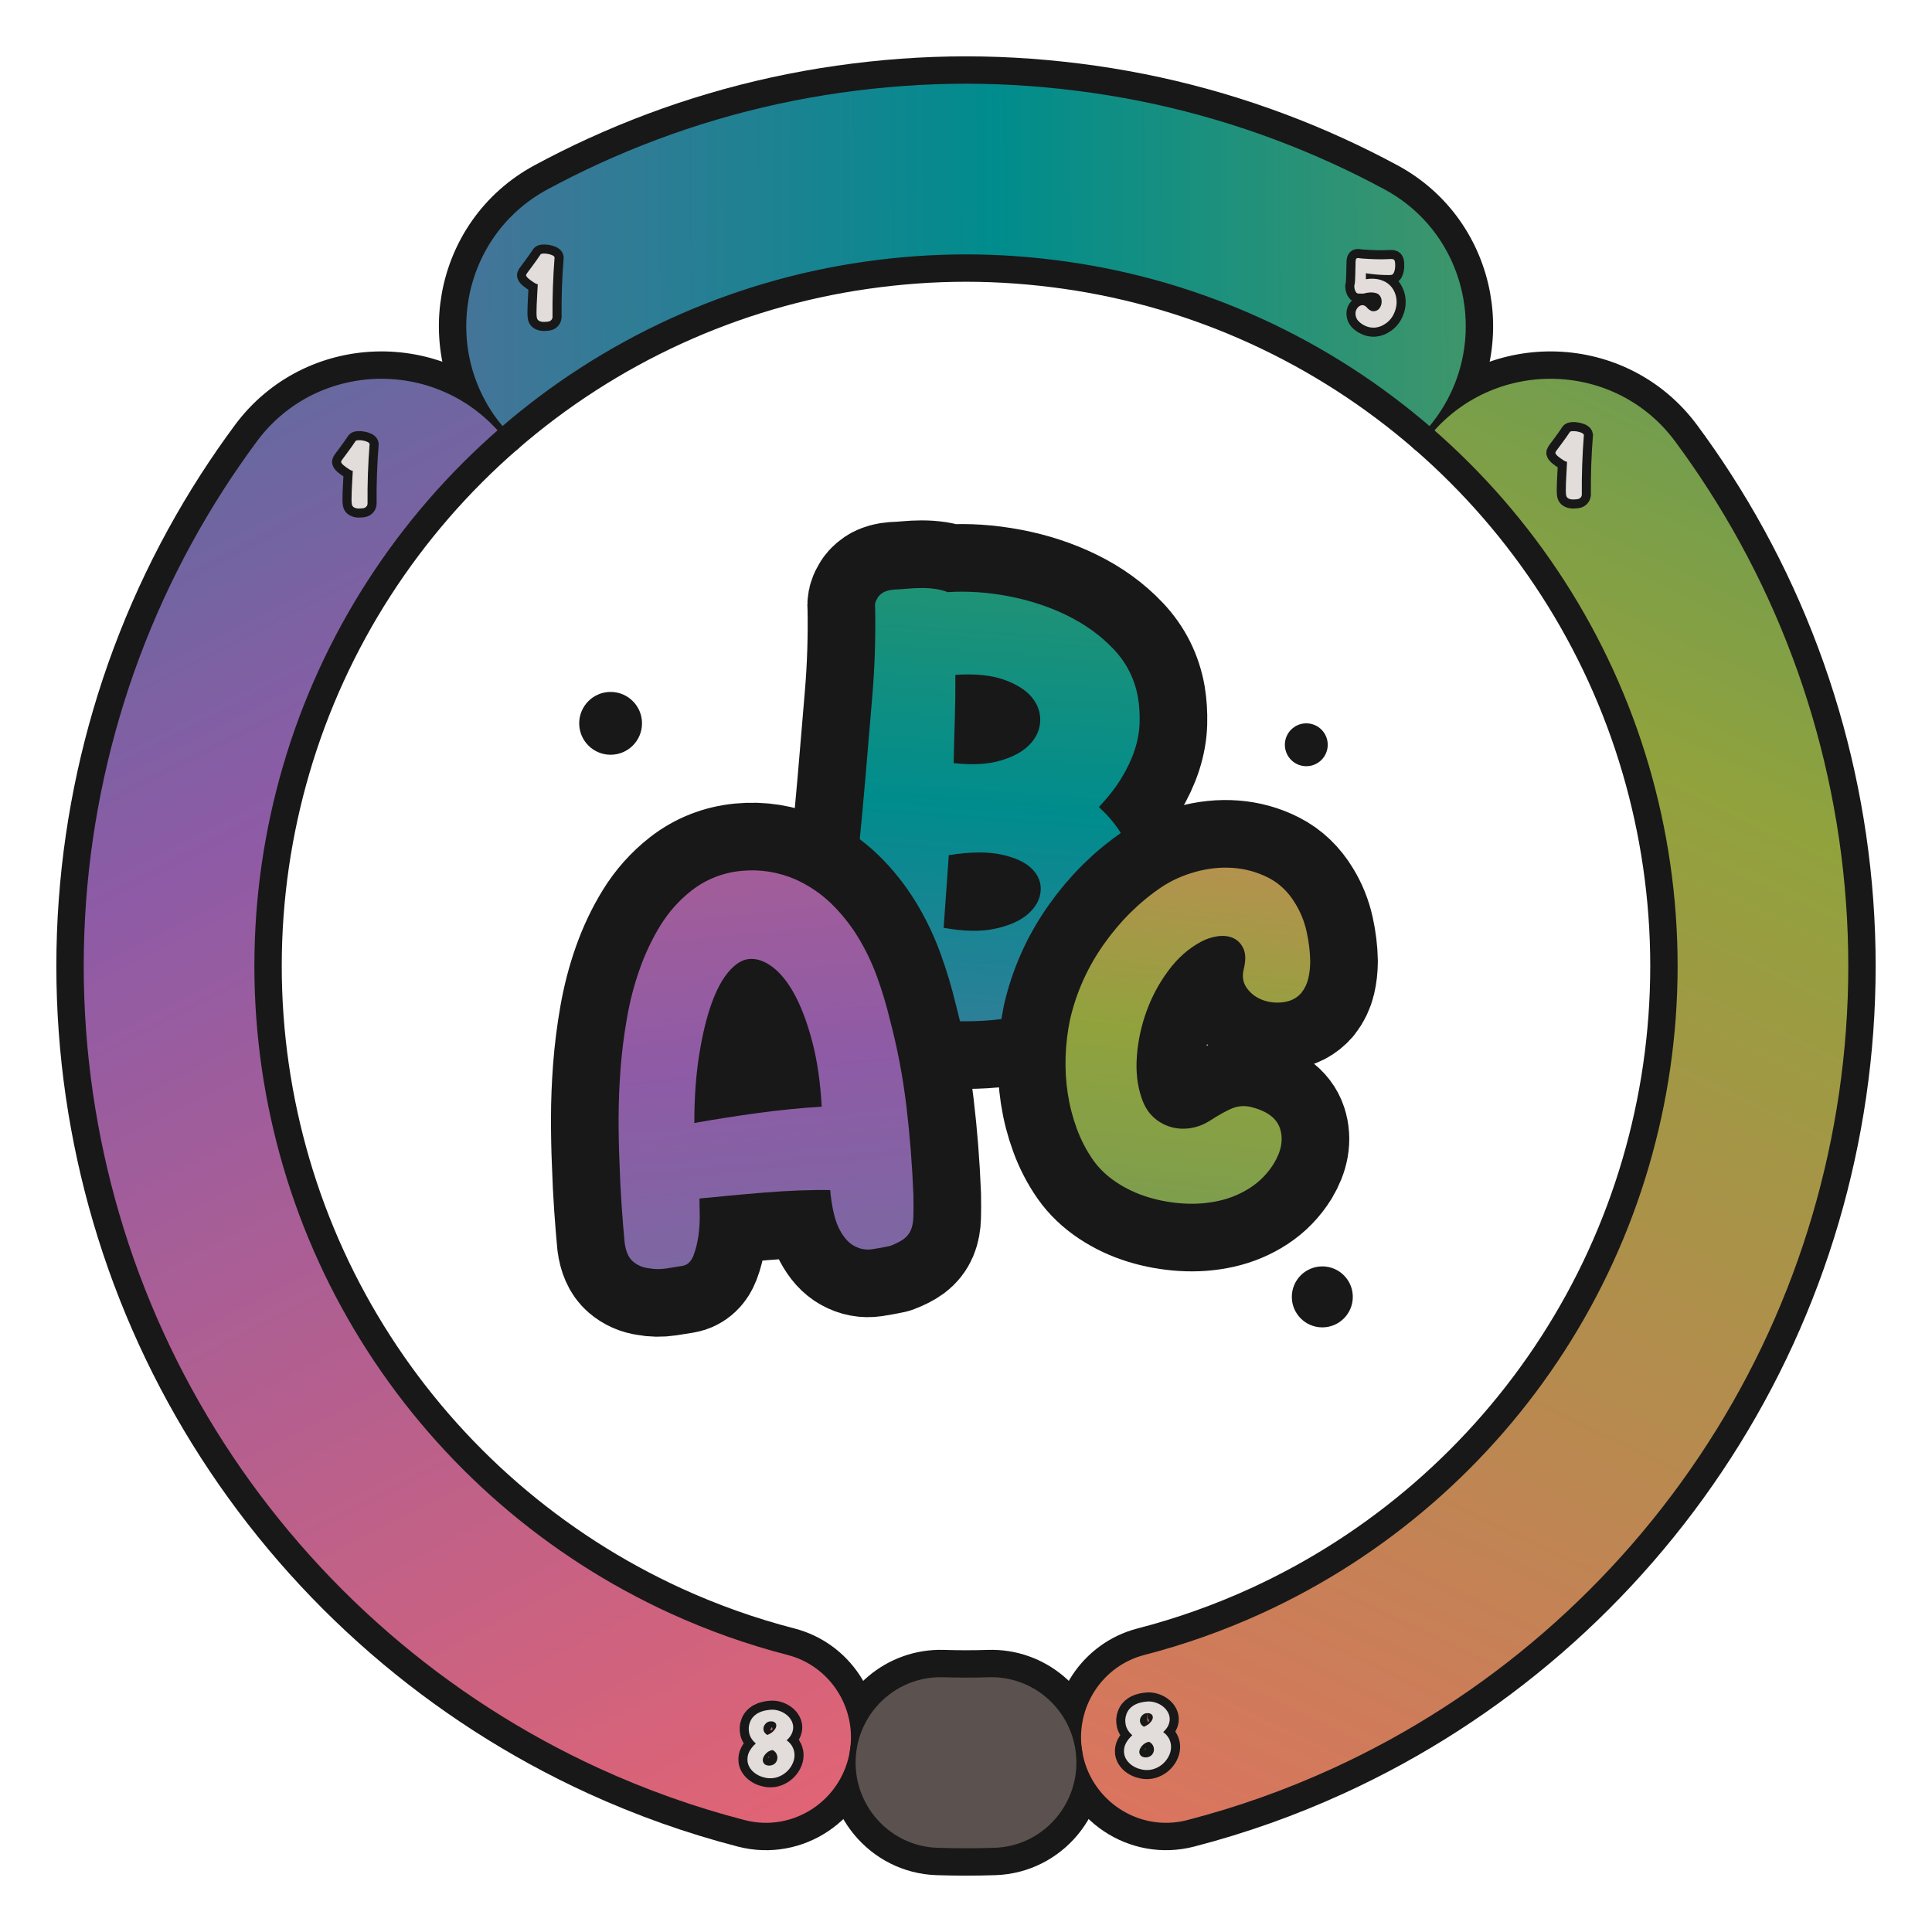 <?xml version="1.0" encoding="UTF-8"?>
<svg id="Layer_1" data-name="Layer 1" xmlns="http://www.w3.org/2000/svg" width="600" height="600" xmlns:xlink="http://www.w3.org/1999/xlink" viewBox="0 0 600 600">
  <defs>
    <linearGradient id="linear-gradient" x1="310.297" y1="667.681" x2="718.638" y2="-192.824" gradientUnits="userSpaceOnUse">
      <stop offset="0" stop-color="#f1666a"/>
      <stop offset=".5" stop-color="#91a23d"/>
      <stop offset="1" stop-color="#008c8d"/>
    </linearGradient>
    <linearGradient id="linear-gradient-2" x1="-32.928" y1="81.182" x2="651.838" y2="78.118" gradientUnits="userSpaceOnUse">
      <stop offset="0" stop-color="#8e5ba6"/>
      <stop offset=".5" stop-color="#008c8d"/>
      <stop offset="1" stop-color="#91a23d"/>
    </linearGradient>
    <linearGradient id="linear-gradient-3" x1="283.361" y1="626.779" x2="-100.389" y2="-122.803" gradientUnits="userSpaceOnUse">
      <stop offset="0" stop-color="#f1666a"/>
      <stop offset=".5" stop-color="#8e5ba6"/>
      <stop offset="1" stop-color="#008c8d"/>
    </linearGradient>
    <linearGradient id="linear-gradient-4" x1="367.616" y1="58.966" x2="367.616" y2="-74.952" gradientTransform="translate(-56.19 233.271) rotate(4.076)" gradientUnits="userSpaceOnUse">
      <stop offset="0" stop-color="#2d7f98"/>
      <stop offset=".5" stop-color="#008c8d"/>
      <stop offset="1" stop-color="#1f9276"/>
    </linearGradient>
    <linearGradient id="linear-gradient-5" x1="435.962" y1="544.894" x2="435.962" y2="424.039" gradientTransform="translate(-245.723 -109.851) rotate(-5.482)" gradientUnits="userSpaceOnUse">
      <stop offset="0" stop-color="#7d67a2"/>
      <stop offset=".5" stop-color="#8e5ba6"/>
      <stop offset="1" stop-color="#a25d99"/>
    </linearGradient>
    <linearGradient id="linear-gradient-6" x1="1241.011" y1="-438.194" x2="1241.011" y2="-543.526" gradientTransform="translate(-909.292 678.389) rotate(6.084) skewX(1)" gradientUnits="userSpaceOnUse">
      <stop offset="0" stop-color="#7e9e4c"/>
      <stop offset=".5" stop-color="#91a23d"/>
      <stop offset="1" stop-color="#b4924e"/>
    </linearGradient>
  </defs>
  <g id="pie_with_links_-5" data-name="pie (with links)">
    <g id="pie_with_links_-6" data-name="pie (with links)">
      <g id="Pie">
        <g>
          <path d="M563.858,222.525c-7.463-25.456-18.503-49.366-32.552-71.178-3.273-5.083-6.709-10.05-10.3-14.895-18.775-25.33-56.294-26.538-76.94-2.709l-0.0 0c15.815,13.712,29.643,29.638,41.016,47.311,11.231,17.451,20.056,36.585,26.02,56.96,5.755,19.664,8.897,40.45,8.897,61.985,0,21.538-3.142,42.322-8.897,61.985-5.962,20.378-14.789,39.51-26.02,56.96-11.373,17.674-25.201,33.599-41.016,47.314-15.753,13.659-33.459,25.104-52.664,33.881-11.576,5.288-23.686,9.608-36.233,12.848-13.504,3.487-22.148,16.678-20.163,30.483l0.0 0c2.321,16.147,18.137,26.836,33.931,22.752,15.685-4.056,30.825-9.464,45.298-16.086,23.99-10.976,46.116-25.287,65.804-42.362,19.763-17.142,37.047-37.042,51.267-59.125,14.048-21.809,25.088-45.719,32.552-71.175,7.208-24.583,11.142-50.563,11.142-77.475,0-26.912-3.934-52.895-11.142-77.475Z" fill="none" stroke="#181818" stroke-linecap="round" stroke-linejoin="round" stroke-width="15"/>
          <path d="M414.235,49.863c-23.456-10.731-48.662-18.275-75.101-22.043-12.789-1.823-25.843-2.82-39.134-2.82-13.291,0-26.345.996-39.134,2.82-26.439,3.768-51.643,11.312-75.099,22.043-5.513,2.521-10.927,5.219-16.235,8.086-27.736,14.98-34.263,51.941-13.62,75.764l.024.028c15.753-13.659,33.462-25.104,52.664-33.878,18.767-8.575,38.935-14.601,60.092-17.609,10.232-1.456,20.673-2.253,31.308-2.253s21.079.798,31.308,2.253c21.159,3.008,41.328,9.034,60.094,17.609,19.204,8.774,36.91,20.222,52.664,33.881l.028-.032c20.641-23.823,14.114-60.781-13.62-75.76-5.31-2.868-10.725-5.566-16.238-8.088Z" fill="none" stroke="#181818" stroke-linecap="round" stroke-linejoin="round" stroke-width="15"/>
          <path d="M208.6,500.14c-19.202-8.774-36.91-20.222-52.664-33.881-15.815-13.712-29.643-29.638-41.019-47.314-11.231-17.451-20.056-36.583-26.02-56.96-5.755-19.664-8.897-40.447-8.897-61.985,0-21.535,3.142-42.322,8.897-61.985,5.965-20.375,14.792-39.51,26.023-56.96,11.373-17.674,25.201-33.599,41.016-47.314l-0-0c-20.647-23.828-58.166-22.62-76.941,2.71-3.591,4.845-7.028,9.813-10.301,14.896-14.045,21.812-25.088,45.721-32.552,71.178-7.205,24.581-11.142,50.563-11.142,77.475,0,26.912,3.937,52.895,11.142,77.475,7.463,25.456,18.506,49.366,32.552,71.175,14.22,22.083,31.504,41.983,51.27,59.125,19.688,17.075,41.811,31.386,65.804,42.362,14.473,6.622,29.612,12.03,45.296,16.086,15.793,4.084,31.609-6.605,33.931-22.751l0-0c1.985-13.805-6.66-26.996-20.164-30.483-12.545-3.24-24.654-7.559-36.23-12.848Z" fill="none" stroke="#181818" stroke-linecap="round" stroke-linejoin="round" stroke-width="15"/>
          <a xlink:href="https://www.notion.so/dmmnotes/psychopathy-0fe4a3222d9f4fd097ab4546c9776768?pvs=4">
            <path id="AC" d="M300,520c-2.349,0-4.689-.039-7.02-.115-13.961-.456-25.997,9.746-27.985,23.572l-0.0 0c-2.319,16.128,9.809,30.853,26.094,31.394,2.958.098,5.928.149,8.91.149,2.982,0,5.952-.05,8.91-.149,16.285-.542,28.413-15.266,26.094-31.394l-0-0c-1.988-13.826-14.024-24.028-27.985-23.572-2.33.076-4.67.115-7.02.115Z" fill="none" stroke="#181818" stroke-linecap="round" stroke-linejoin="round" stroke-width="15"/>
          </a>
        </g>
        <g>
          <path d="M563.858,222.525c-7.463-25.456-18.503-49.366-32.552-71.178-3.273-5.083-6.709-10.05-10.3-14.895-18.775-25.33-56.294-26.538-76.94-2.709l-0.0 0c15.815,13.712,29.643,29.638,41.016,47.311,11.231,17.451,20.056,36.585,26.02,56.96,5.755,19.664,8.897,40.45,8.897,61.985,0,21.538-3.142,42.322-8.897,61.985-5.962,20.378-14.789,39.51-26.02,56.96-11.373,17.674-25.201,33.599-41.016,47.314-15.753,13.659-33.459,25.104-52.664,33.881-11.576,5.288-23.686,9.608-36.233,12.848-13.504,3.487-22.148,16.678-20.163,30.483l0.0 0c2.321,16.147,18.137,26.836,33.931,22.752,15.685-4.056,30.825-9.464,45.298-16.086,23.99-10.976,46.116-25.287,65.804-42.362,19.763-17.142,37.047-37.042,51.267-59.125,14.048-21.809,25.088-45.719,32.552-71.175,7.208-24.583,11.142-50.563,11.142-77.475,0-26.912-3.934-52.895-11.142-77.475Z" fill="url(#linear-gradient)" stroke="#181818" stroke-linecap="round" stroke-linejoin="round" stroke-width="2"/>
          <path d="M414.235,49.863c-23.456-10.731-48.662-18.275-75.101-22.043-12.789-1.823-25.843-2.82-39.134-2.82-13.291,0-26.345.996-39.134,2.82-26.439,3.768-51.643,11.312-75.099,22.043-5.513,2.521-10.927,5.219-16.235,8.086-27.736,14.98-34.263,51.941-13.62,75.764l.024.028c15.753-13.659,33.462-25.104,52.664-33.878,18.767-8.575,38.935-14.601,60.092-17.609,10.232-1.456,20.673-2.253,31.308-2.253s21.079.798,31.308,2.253c21.159,3.008,41.328,9.034,60.094,17.609,19.204,8.774,36.91,20.222,52.664,33.881l.028-.032c20.641-23.823,14.114-60.781-13.62-75.76-5.31-2.868-10.725-5.566-16.238-8.088Z" fill="url(#linear-gradient-2)" stroke="#181818" stroke-linecap="round" stroke-linejoin="round" stroke-width="2"/>
          <path d="M208.6,500.14c-19.202-8.774-36.91-20.222-52.664-33.881-15.815-13.712-29.643-29.638-41.019-47.314-11.231-17.451-20.056-36.583-26.02-56.96-5.755-19.664-8.897-40.447-8.897-61.985,0-21.535,3.142-42.322,8.897-61.985,5.965-20.375,14.792-39.51,26.023-56.96,11.373-17.674,25.201-33.599,41.016-47.314l-0-0c-20.647-23.828-58.166-22.62-76.941,2.71-3.591,4.845-7.028,9.813-10.301,14.896-14.045,21.812-25.088,45.721-32.552,71.178-7.205,24.581-11.142,50.563-11.142,77.475,0,26.912,3.937,52.895,11.142,77.475,7.463,25.456,18.506,49.366,32.552,71.175,14.22,22.083,31.504,41.983,51.27,59.125,19.688,17.075,41.811,31.386,65.804,42.362,14.473,6.622,29.612,12.03,45.296,16.086,15.793,4.084,31.609-6.605,33.931-22.751l0-0c1.985-13.805-6.66-26.996-20.164-30.483-12.545-3.24-24.654-7.559-36.23-12.848Z" fill="url(#linear-gradient-3)" stroke="#181818" stroke-linecap="round" stroke-linejoin="round" stroke-width="2"/>
          <a xlink:href="https://www.notion.so/dmmnotes/psychopathy-0fe4a3222d9f4fd097ab4546c9776768?pvs=4">
            <path id="AC-2" data-name="AC" d="M300,520c-2.349,0-4.689-.039-7.02-.115-13.961-.456-25.997,9.746-27.985,23.572l-0.0 0c-2.319,16.128,9.809,30.853,26.094,31.394,2.958.098,5.928.149,8.91.149,2.982,0,5.952-.05,8.91-.149,16.285-.542,28.413-15.266,26.094-31.394l-0-0c-1.988-13.826-14.024-24.028-27.985-23.572-2.33.076-4.67.115-7.02.115Z" fill="#5b514f" stroke="#181818" stroke-linecap="round" stroke-linejoin="round" stroke-width="2"/>
          </a>
        </g>
      </g>
      <a xlink:href="https://www.notion.so/dmmnotes/major-strategies-3fa9d56be0d24b57bb3cf996db249b1b?pvs=4">
        <g id="Major_strategies" data-name="Major strategies">
          <g id="B">
            <path d="M341.246,250.652c4.884,4.363,8.377,9.604,10.482,15.715,2.102,6.113,2.458,12.309,1.066,18.586-1.568,7.092-4.817,12.912-9.746,17.459-4.929,4.551-10.608,8.014-17.035,10.389-6.43,2.377-13.288,3.777-20.581,4.203-7.292.424-14.085.059-20.379-1.098-.606.191-1.146.299-1.617.326-.476.023-1.011.076-1.605.15-2.123-.033-4.298-.189-6.521-.463-2.225-.277-4.224-.805-5.998-1.58-1.777-.773-3.257-1.941-4.444-3.504-1.189-1.561-1.804-3.699-1.845-6.42-.145-1.309-.016-3.926.383-7.854.396-3.928.855-8.707,1.375-14.338.644-5.74,1.296-11.98,1.954-18.725.658-6.742,1.287-13.518,1.891-20.324.751-8.918,1.51-17.898,2.273-26.938.76-9.037,1.057-18.17.889-27.391-.161-1.074.024-2.006.554-2.795.284-.689.861-1.326,1.73-1.914.867-.586,2.131-.938,3.795-1.057,1.181-.033,2.488-.117,3.915-.254,1.427-.133,2.907-.205,4.443-.215,1.534-.006,3.005.098,4.406.314,1.401.219,2.618.541,3.65.969,6.05-.395,12.336.023,18.863,1.256,6.523,1.234,12.611,3.23,18.259,5.994,5.648,2.766,10.475,6.268,14.484,10.508,4.007,4.244,6.516,9.232,7.523,14.971.411,2.51.579,5.121.505,7.83-.077,2.713-.567,5.48-1.478,8.309-.91,2.83-2.269,5.744-4.077,8.744-1.808,3-4.181,6.049-7.117,9.145ZM293.054,288.135c6.294,1.158,11.66,1.246,16.1.262,4.437-.982,7.823-2.512,10.157-4.59,2.332-2.076,3.619-4.406,3.863-6.986.242-2.58-.626-4.885-2.607-6.918-1.981-2.027-5.124-3.521-9.422-4.479-4.303-.955-9.797-.902-16.484.154l-1.607,22.557ZM296.167,236.99c5.623.639,10.423.389,14.4-.744,3.978-1.135,7.017-2.777,9.119-4.93,2.102-2.152,3.218-4.582,3.353-7.289.132-2.705-.723-5.189-2.569-7.445-1.849-2.258-4.729-4.084-8.643-5.486-3.916-1.4-8.958-1.906-15.125-1.521.026,4.607-.032,9.15-.173,13.627-.142,4.479-.265,9.074-.363,13.789Z" fill="none" stroke="#181818" stroke-linecap="round" stroke-linejoin="round" stroke-width="42"/>
            <path d="M341.246,250.652c4.884,4.363,8.377,9.604,10.482,15.715,2.102,6.113,2.458,12.309,1.066,18.586-1.568,7.092-4.817,12.912-9.746,17.459-4.929,4.551-10.608,8.014-17.035,10.389-6.43,2.377-13.288,3.777-20.581,4.203-7.292.424-14.085.059-20.379-1.098-.606.191-1.146.299-1.617.326-.476.023-1.011.076-1.605.15-2.123-.033-4.298-.189-6.521-.463-2.225-.277-4.224-.805-5.998-1.58-1.777-.773-3.257-1.941-4.444-3.504-1.189-1.561-1.804-3.699-1.845-6.42-.145-1.309-.016-3.926.383-7.854.396-3.928.855-8.707,1.375-14.338.644-5.74,1.296-11.98,1.954-18.725.658-6.742,1.287-13.518,1.891-20.324.751-8.918,1.51-17.898,2.273-26.938.76-9.037,1.057-18.17.889-27.391-.161-1.074.024-2.006.554-2.795.284-.689.861-1.326,1.73-1.914.867-.586,2.131-.938,3.795-1.057,1.181-.033,2.488-.117,3.915-.254,1.427-.133,2.907-.205,4.443-.215,1.534-.006,3.005.098,4.406.314,1.401.219,2.618.541,3.65.969,6.05-.395,12.336.023,18.863,1.256,6.523,1.234,12.611,3.23,18.259,5.994,5.648,2.766,10.475,6.268,14.484,10.508,4.007,4.244,6.516,9.232,7.523,14.971.411,2.51.579,5.121.505,7.83-.077,2.713-.567,5.48-1.478,8.309-.91,2.83-2.269,5.744-4.077,8.744-1.808,3-4.181,6.049-7.117,9.145ZM293.054,288.135c6.294,1.158,11.66,1.246,16.1.262,4.437-.982,7.823-2.512,10.157-4.59,2.332-2.076,3.619-4.406,3.863-6.986.242-2.58-.626-4.885-2.607-6.918-1.981-2.027-5.124-3.521-9.422-4.479-4.303-.955-9.797-.902-16.484.154l-1.607,22.557ZM296.167,236.99c5.623.639,10.423.389,14.4-.744,3.978-1.135,7.017-2.777,9.119-4.93,2.102-2.152,3.218-4.582,3.353-7.289.132-2.705-.723-5.189-2.569-7.445-1.849-2.258-4.729-4.084-8.643-5.486-3.916-1.4-8.958-1.906-15.125-1.521.026,4.607-.032,9.15-.173,13.627-.142,4.479-.265,9.074-.363,13.789Z" fill="url(#linear-gradient-4)" stroke-width="0"/>
          </g>
          <g id="A">
            <path d="M247.136,273.146c4.226,1.936,7.925,4.452,11.094,7.551,3.169,3.1,5.918,6.558,8.254,10.374,2.333,3.818,4.293,7.91,5.884,12.277,1.588,4.369,2.917,8.788,3.984,13.256,2.334,8.817,4.046,17.798,5.138,26.946,1.09,9.147,1.817,18.385,2.181,27.707.041,2.654.038,4.837-.01,6.54-.05,1.708-.314,3.117-.792,4.225-.479,1.11-1.215,2.03-2.207,2.765-.994.732-2.413,1.452-4.259,2.163-1.773.382-3.627.72-5.566,1.013-1.941.291-3.809-.061-5.604-1.058-1.682-.9-3.173-2.566-4.468-4.995-1.297-2.428-2.227-6.008-2.785-10.739l-.152-1.581c-2.666-.062-5.825-.024-9.481.112-3.656.14-7.383.364-11.182.675-3.799.312-7.464.636-10.993.975-3.532.339-6.508.625-8.931.857-.015.959.005,2.552.06,4.78.054,2.228-.077,4.474-.391,6.738-.316,2.263-.835,4.334-1.557,6.21-.725,1.879-1.872,2.943-3.442,3.201-1.467.246-3.141.514-5.028.802-1.887.286-3.752.253-5.593-.102-1.834-.248-3.417-.948-4.748-2.096-1.334-1.148-2.186-3.085-2.553-5.816-.313-3.266-.62-7.012-.919-11.239-.3-4.224-.528-8.827-.688-13.812-.185-4.13-.273-8.667-.27-13.613.004-4.945.206-10.042.606-15.293.398-5.247,1.063-10.522,1.991-15.824.927-5.298,2.248-10.37,3.963-15.216,1.714-4.843,3.86-9.357,6.438-13.539,2.575-4.181,5.793-7.787,9.65-10.816,4.553-3.521,9.729-5.561,15.525-6.116,5.794-.557,11.412.341,16.849,2.689ZM215.628,348.753c6.588-1.163,13.162-2.192,19.724-3.089,6.56-.895,13.171-1.556,19.83-1.983-.401-7.511-1.36-14.171-2.875-19.983-1.515-5.81-3.312-10.661-5.385-14.558-2.076-3.894-4.378-6.812-6.902-8.75-2.527-1.936-5.001-2.79-7.424-2.558-2.109.202-4.191,1.494-6.249,3.869-2.06,2.379-3.863,5.742-5.412,10.092-1.552,4.352-2.822,9.657-3.816,15.919-.994,6.265-1.492,13.279-1.49,21.041Z" fill="none" stroke="#181818" stroke-linecap="round" stroke-linejoin="round" stroke-width="42"/>
            <path d="M247.136,273.146c4.226,1.936,7.925,4.452,11.094,7.551,3.169,3.1,5.918,6.558,8.254,10.374,2.333,3.818,4.293,7.91,5.884,12.277,1.588,4.369,2.917,8.788,3.984,13.256,2.334,8.817,4.046,17.798,5.138,26.946,1.09,9.147,1.817,18.385,2.181,27.707.041,2.654.038,4.837-.01,6.54-.05,1.708-.314,3.117-.792,4.225-.479,1.11-1.215,2.03-2.207,2.765-.994.732-2.413,1.452-4.259,2.163-1.773.382-3.627.72-5.566,1.013-1.941.291-3.809-.061-5.604-1.058-1.682-.9-3.173-2.566-4.468-4.995-1.297-2.428-2.227-6.008-2.785-10.739l-.152-1.581c-2.666-.062-5.825-.024-9.481.112-3.656.14-7.383.364-11.182.675-3.799.312-7.464.636-10.993.975-3.532.339-6.508.625-8.931.857-.015.959.005,2.552.06,4.78.054,2.228-.077,4.474-.391,6.738-.316,2.263-.835,4.334-1.557,6.21-.725,1.879-1.872,2.943-3.442,3.201-1.467.246-3.141.514-5.028.802-1.887.286-3.752.253-5.593-.102-1.834-.248-3.417-.948-4.748-2.096-1.334-1.148-2.186-3.085-2.553-5.816-.313-3.266-.62-7.012-.919-11.239-.3-4.224-.528-8.827-.688-13.812-.185-4.13-.273-8.667-.27-13.613.004-4.945.206-10.042.606-15.293.398-5.247,1.063-10.522,1.991-15.824.927-5.298,2.248-10.37,3.963-15.216,1.714-4.843,3.86-9.357,6.438-13.539,2.575-4.181,5.793-7.787,9.65-10.816,4.553-3.521,9.729-5.561,15.525-6.116,5.794-.557,11.412.341,16.849,2.689ZM215.628,348.753c6.588-1.163,13.162-2.192,19.724-3.089,6.56-.895,13.171-1.556,19.83-1.983-.401-7.511-1.36-14.171-2.875-19.983-1.515-5.81-3.312-10.661-5.385-14.558-2.076-3.894-4.378-6.812-6.902-8.75-2.527-1.936-5.001-2.79-7.424-2.558-2.109.202-4.191,1.494-6.249,3.869-2.06,2.379-3.863,5.742-5.412,10.092-1.552,4.352-2.822,9.657-3.816,15.919-.994,6.265-1.492,13.279-1.49,21.041Z" fill="url(#linear-gradient-5)" stroke-width="0"/>
          </g>
          <g id="C">
            <path d="M386.256,300.985c.646-2.654.625-4.759-.066-6.315-.692-1.555-1.744-2.661-3.151-3.316-1.41-.655-3.036-.852-4.876-.592-1.842.262-3.578.837-5.21,1.723-3.805,2.04-7.144,4.981-10.017,8.825-2.875,3.843-5.145,8.039-6.812,12.588-1.668,4.55-2.687,9.223-3.052,14.016-.368,4.794.11,9.127,1.433,12.997.832,2.505,2.038,4.492,3.618,5.957,1.579,1.467,3.369,2.497,5.371,3.093,2,.596,4.074.726,6.222.388,2.146-.337,4.165-1.112,6.061-2.328,2.896-1.858,5.188-3.128,6.875-3.812,1.686-.682,3.461-.861,5.327-.538,5.259,1.185,8.435,3.446,9.531,6.782,1.093,3.338.461,6.962-1.893,10.872-1.89,3.051-4.315,5.546-7.276,7.487-2.962,1.939-6.216,3.307-9.76,4.102-3.547.795-7.228,1.077-11.041.845-3.816-.232-7.494-.892-11.034-1.979-3.542-1.087-6.798-2.618-9.769-4.591-2.972-1.974-5.392-4.278-7.256-6.922-2.087-2.979-3.778-6.232-5.075-9.761-1.296-3.526-2.232-7.166-2.806-10.917-.576-3.751-.798-7.567-.667-11.449.128-3.882.586-7.712,1.371-11.496,1.944-8.445,5.447-16.251,10.507-23.416,5.059-7.165,11.016-13.065,17.87-17.703,3.137-2.092,6.679-3.685,10.625-4.776,3.943-1.09,7.843-1.492,11.695-1.204,3.852.288,7.481,1.3,10.888,3.032,3.407,1.733,6.188,4.388,8.345,7.963,1.662,2.692,2.842,5.615,3.542,8.765.698,3.151,1.073,6.23,1.126,9.235-.015,1.929-.216,3.717-.606,5.367-.392,1.65-1.109,3.131-2.152,4.44-1.399,1.617-3.24,2.579-5.524,2.884-2.287.306-4.437.087-6.456-.657-2.019-.745-3.65-1.957-4.896-3.639-1.246-1.679-1.583-3.663-1.011-5.949Z" fill="none" stroke="#181818" stroke-linecap="round" stroke-linejoin="round" stroke-width="42"/>
            <path d="M386.256,300.985c.646-2.654.625-4.759-.066-6.315-.692-1.555-1.744-2.661-3.151-3.316-1.41-.655-3.036-.852-4.876-.592-1.842.262-3.578.837-5.21,1.723-3.805,2.04-7.144,4.981-10.017,8.825-2.875,3.843-5.145,8.039-6.812,12.588-1.668,4.55-2.687,9.223-3.052,14.016-.368,4.794.11,9.127,1.433,12.997.832,2.505,2.038,4.492,3.618,5.957,1.579,1.467,3.369,2.497,5.371,3.093,2,.596,4.074.726,6.222.388,2.146-.337,4.165-1.112,6.061-2.328,2.896-1.858,5.188-3.128,6.875-3.812,1.686-.682,3.461-.861,5.327-.538,5.259,1.185,8.435,3.446,9.531,6.782,1.093,3.338.461,6.962-1.893,10.872-1.89,3.051-4.315,5.546-7.276,7.487-2.962,1.939-6.216,3.307-9.76,4.102-3.547.795-7.228,1.077-11.041.845-3.816-.232-7.494-.892-11.034-1.979-3.542-1.087-6.798-2.618-9.769-4.591-2.972-1.974-5.392-4.278-7.256-6.922-2.087-2.979-3.778-6.232-5.075-9.761-1.296-3.526-2.232-7.166-2.806-10.917-.576-3.751-.798-7.567-.667-11.449.128-3.882.586-7.712,1.371-11.496,1.944-8.445,5.447-16.251,10.507-23.416,5.059-7.165,11.016-13.065,17.87-17.703,3.137-2.092,6.679-3.685,10.625-4.776,3.943-1.09,7.843-1.492,11.695-1.204,3.852.288,7.481,1.3,10.888,3.032,3.407,1.733,6.188,4.388,8.345,7.963,1.662,2.692,2.842,5.615,3.542,8.765.698,3.151,1.073,6.23,1.126,9.235-.015,1.929-.216,3.717-.606,5.367-.392,1.65-1.109,3.131-2.152,4.44-1.399,1.617-3.24,2.579-5.524,2.884-2.287.306-4.437.087-6.456-.657-2.019-.745-3.65-1.957-4.896-3.639-1.246-1.679-1.583-3.663-1.011-5.949Z" fill="url(#linear-gradient-6)" stroke-width="0"/>
          </g>
        </g>
      </a>
      <circle cx="189.629" cy="224.639" r="9.755" fill="#181818" stroke-width="0"/>
      <circle cx="410.657" cy="402.759" r="9.469" fill="#181818" stroke-width="0"/>
      <circle cx="405.683" cy="231.295" r="6.657" fill="#181818" stroke-width="0"/>
      <g>
        <path d="M172.227,79.958c-.486,6.159-.699,12.349-.639,18.568-.021.224-.081.426-.182.608-.102.162-.254.318-.456.471-.203.152-.477.248-.82.289-.365.04-.735.065-1.109.076-.375.01-.725-.026-1.049-.106-.324-.082-.603-.223-.836-.426-.232-.202-.38-.517-.44-.942-.041-.223-.066-.658-.076-1.307s.005-1.429.046-2.34c.04-.932.091-1.95.152-3.055.061-1.104.121-2.213.182-3.327.021-.041.03-.102.03-.183-.121-.021-.269-.061-.44-.122-.172-.061-.4-.182-.684-.364-.304-.202-.613-.41-.927-.623-.314-.213-.598-.431-.852-.653-.253-.223-.45-.436-.592-.639-.143-.202-.183-.395-.122-.577s.334-.587.82-1.216c.223-.283.466-.607.729-.973.264-.364.537-.739.82-1.124.284-.364.542-.719.775-1.063.232-.345.45-.658.653-.942.223-.324.436-.638.639-.942.08-.161.35-.258.805-.288.456-.03.942,0,1.459.091s.987.233,1.413.426.658.421.699.684Z" fill="none" stroke="#181818" stroke-width="5.631"/>
        <path d="M172.227,79.958c-.486,6.159-.699,12.349-.639,18.568-.021.224-.081.426-.182.608-.102.162-.254.318-.456.471-.203.152-.477.248-.82.289-.365.04-.735.065-1.109.076-.375.01-.725-.026-1.049-.106-.324-.082-.603-.223-.836-.426-.232-.202-.38-.517-.44-.942-.041-.223-.066-.658-.076-1.307s.005-1.429.046-2.34c.04-.932.091-1.95.152-3.055.061-1.104.121-2.213.182-3.327.021-.041.03-.102.03-.183-.121-.021-.269-.061-.44-.122-.172-.061-.4-.182-.684-.364-.304-.202-.613-.41-.927-.623-.314-.213-.598-.431-.852-.653-.253-.223-.45-.436-.592-.639-.143-.202-.183-.395-.122-.577s.334-.587.82-1.216c.223-.283.466-.607.729-.973.264-.364.537-.739.82-1.124.284-.364.542-.719.775-1.063.232-.345.45-.658.653-.942.223-.324.436-.638.639-.942.08-.161.35-.258.805-.288.456-.03.942,0,1.459.091s.987.233,1.413.426.658.421.699.684Z" fill="#231f20" stroke-width="0"/>
        <path d="M172.227,79.958c-.486,6.159-.699,12.349-.639,18.568-.021.224-.081.426-.182.608-.102.162-.254.318-.456.471-.203.152-.477.248-.82.289-.365.04-.735.065-1.109.076-.375.01-.725-.026-1.049-.106-.324-.082-.603-.223-.836-.426-.232-.202-.38-.517-.44-.942-.041-.223-.066-.658-.076-1.307s.005-1.429.046-2.34c.04-.932.091-1.95.152-3.055.061-1.104.121-2.213.182-3.327.021-.041.03-.102.03-.183-.121-.021-.269-.061-.44-.122-.172-.061-.4-.182-.684-.364-.304-.202-.613-.41-.927-.623-.314-.213-.598-.431-.852-.653-.253-.223-.45-.436-.592-.639-.143-.202-.183-.395-.122-.577s.334-.587.82-1.216c.223-.283.466-.607.729-.973.264-.364.537-.739.82-1.124.284-.364.542-.719.775-1.063.232-.345.45-.658.653-.942.223-.324.436-.638.639-.942.08-.161.35-.258.805-.288.456-.03.942,0,1.459.091s.987.233,1.413.426.658.421.699.684Z" fill="#e2dddb" stroke-width="0"/>
      </g>
      <g>
        <path d="M432.269,89.3c.628.852,1.054,1.783,1.276,2.796.224,1.014.248,2.021.076,3.024s-.517,1.965-1.033,2.887c-.517.923-1.2,1.697-2.051,2.325-1.155.851-2.33,1.322-3.525,1.413-1.196.091-2.33-.157-3.404-.744-.709-.365-1.317-.831-1.823-1.398-.507-.567-.78-1.276-.82-2.127-.021-.466.076-.912.288-1.338.213-.425.491-.76.836-1.003s.719-.359,1.125-.349c.404.01.8.218,1.185.622.284.365.648.685,1.095.958.445.273.932.359,1.458.258,1.014-.162,1.691-.86,2.036-2.097.081-.345.111-.704.092-1.079-.021-.374-.097-.724-.229-1.048s-.329-.613-.592-.866c-.264-.254-.608-.431-1.033-.532-.588-.162-1.216-.218-1.885-.167s-1.257.157-1.763.319c-.183.04-.471.051-.866.03-.395-.021-.704-.03-.927-.03-.243-.021-.451-.142-.623-.365-.172-.223-.304-.486-.395-.79-.092-.304-.147-.607-.168-.911-.021-.305.011-.567.092-.791.061-.202.106-.592.137-1.17.03-.577.056-1.226.076-1.944.02-.72.035-1.444.045-2.173.01-.729.025-1.338.046-1.824.02-.385.076-.647.167-.79.091-.142.228-.223.41-.243.183-.02.405-.005.669.046.263.051.566.086.911.106,1.398.102,2.801.172,4.21.213,1.407.04,2.851.021,4.33-.062.243-.02.461-.02.653,0,.192.021.329.051.41.092.102.061.198.157.289.288.091.133.156.34.197.623.041.365.056.76.046,1.186-.011.426-.056.826-.137,1.2-.081.375-.203.704-.365.988-.162.283-.364.456-.607.517-.121.041-.375.065-.76.076-.385.01-.851.005-1.397-.016-1.945-.061-3.891-.243-5.835-.547v1.854c1.701-.283,3.256-.202,4.664.243,1.408.446,2.548,1.227,3.419,2.34Z" fill="none" stroke="#181818" stroke-width="5.631"/>
        <path d="M432.269,89.3c.628.852,1.054,1.783,1.276,2.796.224,1.014.248,2.021.076,3.024s-.517,1.965-1.033,2.887c-.517.923-1.2,1.697-2.051,2.325-1.155.851-2.33,1.322-3.525,1.413-1.196.091-2.33-.157-3.404-.744-.709-.365-1.317-.831-1.823-1.398-.507-.567-.78-1.276-.82-2.127-.021-.466.076-.912.288-1.338.213-.425.491-.76.836-1.003s.719-.359,1.125-.349c.404.01.8.218,1.185.622.284.365.648.685,1.095.958.445.273.932.359,1.458.258,1.014-.162,1.691-.86,2.036-2.097.081-.345.111-.704.092-1.079-.021-.374-.097-.724-.229-1.048s-.329-.613-.592-.866c-.264-.254-.608-.431-1.033-.532-.588-.162-1.216-.218-1.885-.167s-1.257.157-1.763.319c-.183.04-.471.051-.866.03-.395-.021-.704-.03-.927-.03-.243-.021-.451-.142-.623-.365-.172-.223-.304-.486-.395-.79-.092-.304-.147-.607-.168-.911-.021-.305.011-.567.092-.791.061-.202.106-.592.137-1.17.03-.577.056-1.226.076-1.944.02-.72.035-1.444.045-2.173.01-.729.025-1.338.046-1.824.02-.385.076-.647.167-.79.091-.142.228-.223.41-.243.183-.02.405-.005.669.046.263.051.566.086.911.106,1.398.102,2.801.172,4.21.213,1.407.04,2.851.021,4.33-.062.243-.02.461-.02.653,0,.192.021.329.051.41.092.102.061.198.157.289.288.091.133.156.34.197.623.041.365.056.76.046,1.186-.011.426-.056.826-.137,1.2-.081.375-.203.704-.365.988-.162.283-.364.456-.607.517-.121.041-.375.065-.76.076-.385.01-.851.005-1.397-.016-1.945-.061-3.891-.243-5.835-.547v1.854c1.701-.283,3.256-.202,4.664.243,1.408.446,2.548,1.227,3.419,2.34Z" fill="#231f20" stroke-width="0"/>
        <path d="M432.269,89.3c.628.852,1.054,1.783,1.276,2.796.224,1.014.248,2.021.076,3.024s-.517,1.965-1.033,2.887c-.517.923-1.2,1.697-2.051,2.325-1.155.851-2.33,1.322-3.525,1.413-1.196.091-2.33-.157-3.404-.744-.709-.365-1.317-.831-1.823-1.398-.507-.567-.78-1.276-.82-2.127-.021-.466.076-.912.288-1.338.213-.425.491-.76.836-1.003s.719-.359,1.125-.349c.404.01.8.218,1.185.622.284.365.648.685,1.095.958.445.273.932.359,1.458.258,1.014-.162,1.691-.86,2.036-2.097.081-.345.111-.704.092-1.079-.021-.374-.097-.724-.229-1.048s-.329-.613-.592-.866c-.264-.254-.608-.431-1.033-.532-.588-.162-1.216-.218-1.885-.167s-1.257.157-1.763.319c-.183.04-.471.051-.866.03-.395-.021-.704-.03-.927-.03-.243-.021-.451-.142-.623-.365-.172-.223-.304-.486-.395-.79-.092-.304-.147-.607-.168-.911-.021-.305.011-.567.092-.791.061-.202.106-.592.137-1.17.03-.577.056-1.226.076-1.944.02-.72.035-1.444.045-2.173.01-.729.025-1.338.046-1.824.02-.385.076-.647.167-.79.091-.142.228-.223.41-.243.183-.02.405-.005.669.046.263.051.566.086.911.106,1.398.102,2.801.172,4.21.213,1.407.04,2.851.021,4.33-.062.243-.02.461-.02.653,0,.192.021.329.051.41.092.102.061.198.157.289.288.091.133.156.34.197.623.041.365.056.76.046,1.186-.011.426-.056.826-.137,1.2-.081.375-.203.704-.365.988-.162.283-.364.456-.607.517-.121.041-.375.065-.76.076-.385.01-.851.005-1.397-.016-1.945-.061-3.891-.243-5.835-.547v1.854c1.701-.283,3.256-.202,4.664.243,1.408.446,2.548,1.227,3.419,2.34Z" fill="#e2dddb" stroke-width="0"/>
      </g>
      <g>
        <path d="M491.886,135.107c-.486,6.159-.699,12.349-.639,18.568-.021.223-.081.426-.182.607-.102.163-.254.319-.456.472-.203.151-.477.247-.82.288-.365.041-.735.065-1.109.076-.375.01-.725-.025-1.049-.106s-.603-.223-.836-.426c-.232-.202-.38-.517-.44-.941-.041-.223-.066-.658-.076-1.307s.005-1.429.046-2.341c.04-.932.091-1.949.152-3.054.061-1.104.121-2.214.182-3.328.021-.04.03-.101.03-.183-.121-.02-.269-.061-.44-.121s-.4-.183-.684-.365c-.304-.202-.613-.41-.927-.622-.314-.213-.598-.431-.852-.654-.253-.223-.45-.435-.592-.638-.143-.202-.183-.396-.122-.577.061-.183.334-.588.82-1.216.223-.283.466-.608.729-.973s.537-.739.82-1.124c.284-.365.542-.72.775-1.064.232-.344.45-.658.653-.941.223-.324.436-.639.639-.942.08-.162.35-.259.805-.289.456-.03.942,0,1.459.092.517.091.987.232,1.413.425.426.193.658.421.699.685Z" fill="none" stroke="#181818" stroke-width="5.631"/>
        <path d="M491.886,135.107c-.486,6.159-.699,12.349-.639,18.568-.021.223-.081.426-.182.607-.102.163-.254.319-.456.472-.203.151-.477.247-.82.288-.365.041-.735.065-1.109.076-.375.01-.725-.025-1.049-.106s-.603-.223-.836-.426c-.232-.202-.38-.517-.44-.941-.041-.223-.066-.658-.076-1.307s.005-1.429.046-2.341c.04-.932.091-1.949.152-3.054.061-1.104.121-2.214.182-3.328.021-.04.03-.101.03-.183-.121-.02-.269-.061-.44-.121s-.4-.183-.684-.365c-.304-.202-.613-.41-.927-.622-.314-.213-.598-.431-.852-.654-.253-.223-.45-.435-.592-.638-.143-.202-.183-.396-.122-.577.061-.183.334-.588.82-1.216.223-.283.466-.608.729-.973s.537-.739.82-1.124c.284-.365.542-.72.775-1.064.232-.344.45-.658.653-.941.223-.324.436-.639.639-.942.08-.162.35-.259.805-.289.456-.03.942,0,1.459.092.517.091.987.232,1.413.425.426.193.658.421.699.685Z" fill="#231f20" stroke-width="0"/>
        <path d="M491.886,135.107c-.486,6.159-.699,12.349-.639,18.568-.021.223-.081.426-.182.607-.102.163-.254.319-.456.472-.203.151-.477.247-.82.288-.365.041-.735.065-1.109.076-.375.01-.725-.025-1.049-.106s-.603-.223-.836-.426c-.232-.202-.38-.517-.44-.941-.041-.223-.066-.658-.076-1.307s.005-1.429.046-2.341c.04-.932.091-1.949.152-3.054.061-1.104.121-2.214.182-3.328.021-.04.03-.101.03-.183-.121-.02-.269-.061-.44-.121s-.4-.183-.684-.365c-.304-.202-.613-.41-.927-.622-.314-.213-.598-.431-.852-.654-.253-.223-.45-.435-.592-.638-.143-.202-.183-.396-.122-.577.061-.183.334-.588.82-1.216.223-.283.466-.608.729-.973s.537-.739.82-1.124c.284-.365.542-.72.775-1.064.232-.344.45-.658.653-.941.223-.324.436-.639.639-.942.08-.162.35-.259.805-.289.456-.03.942,0,1.459.092.517.091.987.232,1.413.425.426.193.658.421.699.685Z" fill="#e2dddb" stroke-width="0"/>
      </g>
      <g>
        <path d="M361.227,537.902c.911.668,1.56,1.434,1.944,2.294.385.862.552,1.737.502,2.629-.051.892-.294,1.763-.729,2.614-.436.851-1.008,1.6-1.717,2.248-.71.648-1.535,1.16-2.478,1.535-.941.375-1.939.531-2.993.471-.689-.041-1.403-.182-2.143-.426-.739-.242-1.424-.582-2.052-1.018s-1.165-.967-1.61-1.596c-.445-.627-.729-1.337-.851-2.127-.122-1.155.061-2.193.547-3.115s1.154-1.758,2.006-2.508c-1.094-.951-1.773-2.016-2.036-3.19-.264-1.175-.193-2.3.213-3.374.263-.709.627-1.301,1.094-1.777.466-.476.987-.866,1.565-1.17.577-.304,1.205-.531,1.884-.684s1.362-.248,2.052-.289c.79-.04,1.575.061,2.354.305.78.242,1.484.588,2.112,1.033s1.15.977,1.565,1.596c.415.617.674,1.281.775,1.99.101.709.004,1.453-.289,2.233-.294.78-.847,1.545-1.656,2.294-.021,0-.03.006-.03.016,0,.011-.011.016-.03.016ZM353.963,543.312c-.162.486-.183.907-.061,1.261.121.355.323.634.607.836.283.203.628.324,1.033.365s.801-.01,1.186-.152c.526-.182.927-.48,1.2-.896.273-.415.42-.855.44-1.322.021-.465-.091-.927-.334-1.383-.243-.455-.628-.814-1.155-1.078-.283.02-.572.096-.865.228-.294.132-.573.304-.836.517-.264.213-.502.461-.715.744-.212.285-.38.578-.501.882ZM356.243,532.037c-.486,0-.922.162-1.307.486-.386.324-.653.709-.806,1.154-.151.445-.147.906.016,1.383.161.477.536.877,1.124,1.2.264-.142.542-.283.836-.425.293-.143.552-.324.774-.547.548-.507.892-.968,1.034-1.383.141-.416.146-.771.015-1.064-.132-.293-.354-.512-.669-.653-.313-.142-.653-.192-1.018-.151Z" fill="none" stroke="#181818" stroke-width="5.631"/>
        <path d="M361.227,537.902c.911.668,1.56,1.434,1.944,2.294.385.862.552,1.737.502,2.629-.051.892-.294,1.763-.729,2.614-.436.851-1.008,1.6-1.717,2.248-.71.648-1.535,1.16-2.478,1.535-.941.375-1.939.531-2.993.471-.689-.041-1.403-.182-2.143-.426-.739-.242-1.424-.582-2.052-1.018s-1.165-.967-1.61-1.596c-.445-.627-.729-1.337-.851-2.127-.122-1.155.061-2.193.547-3.115s1.154-1.758,2.006-2.508c-1.094-.951-1.773-2.016-2.036-3.19-.264-1.175-.193-2.3.213-3.374.263-.709.627-1.301,1.094-1.777.466-.476.987-.866,1.565-1.17.577-.304,1.205-.531,1.884-.684s1.362-.248,2.052-.289c.79-.04,1.575.061,2.354.305.78.242,1.484.588,2.112,1.033s1.15.977,1.565,1.596c.415.617.674,1.281.775,1.99.101.709.004,1.453-.289,2.233-.294.78-.847,1.545-1.656,2.294-.021,0-.03.006-.03.016,0,.011-.011.016-.03.016ZM353.963,543.312c-.162.486-.183.907-.061,1.261.121.355.323.634.607.836.283.203.628.324,1.033.365s.801-.01,1.186-.152c.526-.182.927-.48,1.2-.896.273-.415.42-.855.44-1.322.021-.465-.091-.927-.334-1.383-.243-.455-.628-.814-1.155-1.078-.283.02-.572.096-.865.228-.294.132-.573.304-.836.517-.264.213-.502.461-.715.744-.212.285-.38.578-.501.882ZM356.243,532.037c-.486,0-.922.162-1.307.486-.386.324-.653.709-.806,1.154-.151.445-.147.906.016,1.383.161.477.536.877,1.124,1.2.264-.142.542-.283.836-.425.293-.143.552-.324.774-.547.548-.507.892-.968,1.034-1.383.141-.416.146-.771.015-1.064-.132-.293-.354-.512-.669-.653-.313-.142-.653-.192-1.018-.151Z" fill="#231f20" stroke-width="0"/>
        <path d="M361.227,537.902c.911.668,1.56,1.434,1.944,2.294.385.862.552,1.737.502,2.629-.051.892-.294,1.763-.729,2.614-.436.851-1.008,1.6-1.717,2.248-.71.648-1.535,1.16-2.478,1.535-.941.375-1.939.531-2.993.471-.689-.041-1.403-.182-2.143-.426-.739-.242-1.424-.582-2.052-1.018s-1.165-.967-1.61-1.596c-.445-.627-.729-1.337-.851-2.127-.122-1.155.061-2.193.547-3.115s1.154-1.758,2.006-2.508c-1.094-.951-1.773-2.016-2.036-3.19-.264-1.175-.193-2.3.213-3.374.263-.709.627-1.301,1.094-1.777.466-.476.987-.866,1.565-1.17.577-.304,1.205-.531,1.884-.684s1.362-.248,2.052-.289c.79-.04,1.575.061,2.354.305.78.242,1.484.588,2.112,1.033s1.15.977,1.565,1.596c.415.617.674,1.281.775,1.99.101.709.004,1.453-.289,2.233-.294.78-.847,1.545-1.656,2.294-.021,0-.03.006-.03.016,0,.011-.011.016-.03.016ZM353.963,543.312c-.162.486-.183.907-.061,1.261.121.355.323.634.607.836.283.203.628.324,1.033.365s.801-.01,1.186-.152c.526-.182.927-.48,1.2-.896.273-.415.42-.855.44-1.322.021-.465-.091-.927-.334-1.383-.243-.455-.628-.814-1.155-1.078-.283.02-.572.096-.865.228-.294.132-.573.304-.836.517-.264.213-.502.461-.715.744-.212.285-.38.578-.501.882ZM356.243,532.037c-.486,0-.922.162-1.307.486-.386.324-.653.709-.806,1.154-.151.445-.147.906.016,1.383.161.477.536.877,1.124,1.2.264-.142.542-.283.836-.425.293-.143.552-.324.774-.547.548-.507.892-.968,1.034-1.383.141-.416.146-.771.015-1.064-.132-.293-.354-.512-.669-.653-.313-.142-.653-.192-1.018-.151Z" fill="#e2dddb" stroke-width="0"/>
      </g>
      <g>
        <path d="M244.291,540.455c.911.669,1.56,1.434,1.944,2.295s.552,1.737.502,2.629c-.051.892-.294,1.762-.729,2.613s-1.008,1.601-1.717,2.249c-.71.648-1.535,1.159-2.478,1.534-.941.375-1.939.532-2.993.471-.689-.04-1.403-.182-2.143-.425s-1.424-.582-2.052-1.019c-.628-.436-1.165-.967-1.61-1.596-.445-.627-.729-1.336-.851-2.127-.122-1.154.061-2.192.547-3.115.486-.922,1.154-1.757,2.006-2.507-1.094-.952-1.773-2.016-2.036-3.19-.264-1.176-.193-2.3.213-3.374.263-.709.627-1.302,1.094-1.778.466-.475.987-.865,1.565-1.17.577-.303,1.205-.531,1.884-.684s1.362-.248,2.052-.289c.79-.039,1.575.062,2.354.305.78.243,1.484.588,2.112,1.033s1.15.978,1.565,1.596.674,1.281.775,1.99c.101.709.004,1.454-.289,2.234-.294.779-.847,1.545-1.656,2.294-.021,0-.03.005-.03.015,0,.012-.011.016-.03.016ZM237.027,545.865c-.162.486-.183.906-.061,1.261.121.354.323.634.607.836.283.202.628.324,1.033.364.405.041.801-.01,1.186-.152.526-.182.927-.48,1.2-.896.273-.414.42-.855.44-1.321s-.091-.927-.334-1.383-.628-.815-1.155-1.079c-.283.021-.572.097-.865.229-.294.131-.573.303-.836.516-.264.213-.502.461-.715.745-.212.284-.38.577-.501.882ZM239.307,534.59c-.486,0-.922.162-1.307.486-.386.324-.653.709-.806,1.154-.151.446-.147.907.016,1.383.161.477.536.877,1.124,1.201.264-.143.542-.283.836-.426.293-.142.552-.324.774-.547.548-.506.892-.967,1.034-1.383.141-.415.146-.77.015-1.064-.132-.293-.354-.511-.669-.652-.313-.143-.653-.193-1.018-.152Z" fill="none" stroke="#181818" stroke-width="5.631"/>
        <path d="M244.291,540.455c.911.669,1.56,1.434,1.944,2.295s.552,1.737.502,2.629c-.051.892-.294,1.762-.729,2.613s-1.008,1.601-1.717,2.249c-.71.648-1.535,1.159-2.478,1.534-.941.375-1.939.532-2.993.471-.689-.04-1.403-.182-2.143-.425s-1.424-.582-2.052-1.019c-.628-.436-1.165-.967-1.61-1.596-.445-.627-.729-1.336-.851-2.127-.122-1.154.061-2.192.547-3.115.486-.922,1.154-1.757,2.006-2.507-1.094-.952-1.773-2.016-2.036-3.19-.264-1.176-.193-2.3.213-3.374.263-.709.627-1.302,1.094-1.778.466-.475.987-.865,1.565-1.17.577-.303,1.205-.531,1.884-.684s1.362-.248,2.052-.289c.79-.039,1.575.062,2.354.305.78.243,1.484.588,2.112,1.033s1.15.978,1.565,1.596.674,1.281.775,1.99c.101.709.004,1.454-.289,2.234-.294.779-.847,1.545-1.656,2.294-.021,0-.03.005-.03.015,0,.012-.011.016-.03.016ZM237.027,545.865c-.162.486-.183.906-.061,1.261.121.354.323.634.607.836.283.202.628.324,1.033.364.405.041.801-.01,1.186-.152.526-.182.927-.48,1.2-.896.273-.414.42-.855.44-1.321s-.091-.927-.334-1.383-.628-.815-1.155-1.079c-.283.021-.572.097-.865.229-.294.131-.573.303-.836.516-.264.213-.502.461-.715.745-.212.284-.38.577-.501.882ZM239.307,534.59c-.486,0-.922.162-1.307.486-.386.324-.653.709-.806,1.154-.151.446-.147.907.016,1.383.161.477.536.877,1.124,1.201.264-.143.542-.283.836-.426.293-.142.552-.324.774-.547.548-.506.892-.967,1.034-1.383.141-.415.146-.77.015-1.064-.132-.293-.354-.511-.669-.652-.313-.143-.653-.193-1.018-.152Z" fill="#231f20" stroke-width="0"/>
        <path d="M244.291,540.455c.911.669,1.56,1.434,1.944,2.295s.552,1.737.502,2.629c-.051.892-.294,1.762-.729,2.613s-1.008,1.601-1.717,2.249c-.71.648-1.535,1.159-2.478,1.534-.941.375-1.939.532-2.993.471-.689-.04-1.403-.182-2.143-.425s-1.424-.582-2.052-1.019c-.628-.436-1.165-.967-1.61-1.596-.445-.627-.729-1.336-.851-2.127-.122-1.154.061-2.192.547-3.115.486-.922,1.154-1.757,2.006-2.507-1.094-.952-1.773-2.016-2.036-3.19-.264-1.176-.193-2.3.213-3.374.263-.709.627-1.302,1.094-1.778.466-.475.987-.865,1.565-1.17.577-.303,1.205-.531,1.884-.684s1.362-.248,2.052-.289c.79-.039,1.575.062,2.354.305.78.243,1.484.588,2.112,1.033s1.15.978,1.565,1.596.674,1.281.775,1.99c.101.709.004,1.454-.289,2.234-.294.779-.847,1.545-1.656,2.294-.021,0-.03.005-.03.015,0,.012-.011.016-.03.016ZM237.027,545.865c-.162.486-.183.906-.061,1.261.121.354.323.634.607.836.283.202.628.324,1.033.364.405.041.801-.01,1.186-.152.526-.182.927-.48,1.2-.896.273-.414.42-.855.44-1.321s-.091-.927-.334-1.383-.628-.815-1.155-1.079c-.283.021-.572.097-.865.229-.294.131-.573.303-.836.516-.264.213-.502.461-.715.745-.212.284-.38.577-.501.882ZM239.307,534.59c-.486,0-.922.162-1.307.486-.386.324-.653.709-.806,1.154-.151.446-.147.907.016,1.383.161.477.536.877,1.124,1.201.264-.143.542-.283.836-.426.293-.142.552-.324.774-.547.548-.506.892-.967,1.034-1.383.141-.415.146-.77.015-1.064-.132-.293-.354-.511-.669-.652-.313-.143-.653-.193-1.018-.152Z" fill="#e2dddb" stroke-width="0"/>
      </g>
      <g>
        <path d="M114.78,137.916c-.486,6.159-.699,12.349-.639,18.568-.021.223-.081.426-.182.607-.102.163-.254.319-.456.472-.203.151-.477.247-.82.288-.365.041-.735.065-1.109.076-.375.01-.725-.025-1.049-.106s-.603-.223-.836-.426c-.232-.202-.38-.517-.44-.941-.041-.223-.066-.658-.076-1.307s.005-1.429.046-2.341c.04-.932.091-1.949.152-3.054.061-1.104.121-2.214.182-3.328.021-.04.03-.101.03-.183-.121-.02-.269-.061-.44-.121s-.4-.183-.684-.365c-.304-.202-.613-.41-.927-.622-.314-.213-.598-.431-.852-.654-.253-.223-.45-.435-.592-.638-.143-.202-.183-.396-.122-.577.061-.183.334-.588.82-1.216.223-.283.466-.608.729-.973s.537-.739.82-1.124c.284-.365.542-.72.775-1.064.232-.344.45-.658.653-.941.223-.324.436-.639.639-.942.08-.162.35-.259.805-.289.456-.03.942,0,1.459.092.517.091.987.232,1.413.425.426.193.658.421.699.685Z" fill="none" stroke="#181818" stroke-width="5.631"/>
        <path d="M114.78,137.916c-.486,6.159-.699,12.349-.639,18.568-.021.223-.081.426-.182.607-.102.163-.254.319-.456.472-.203.151-.477.247-.82.288-.365.041-.735.065-1.109.076-.375.01-.725-.025-1.049-.106s-.603-.223-.836-.426c-.232-.202-.38-.517-.44-.941-.041-.223-.066-.658-.076-1.307s.005-1.429.046-2.341c.04-.932.091-1.949.152-3.054.061-1.104.121-2.214.182-3.328.021-.04.03-.101.03-.183-.121-.02-.269-.061-.44-.121s-.4-.183-.684-.365c-.304-.202-.613-.41-.927-.622-.314-.213-.598-.431-.852-.654-.253-.223-.45-.435-.592-.638-.143-.202-.183-.396-.122-.577.061-.183.334-.588.82-1.216.223-.283.466-.608.729-.973s.537-.739.82-1.124c.284-.365.542-.72.775-1.064.232-.344.45-.658.653-.941.223-.324.436-.639.639-.942.08-.162.35-.259.805-.289.456-.03.942,0,1.459.092.517.091.987.232,1.413.425.426.193.658.421.699.685Z" fill="#231f20" stroke-width="0"/>
        <path d="M114.78,137.916c-.486,6.159-.699,12.349-.639,18.568-.021.223-.081.426-.182.607-.102.163-.254.319-.456.472-.203.151-.477.247-.82.288-.365.041-.735.065-1.109.076-.375.01-.725-.025-1.049-.106s-.603-.223-.836-.426c-.232-.202-.38-.517-.44-.941-.041-.223-.066-.658-.076-1.307s.005-1.429.046-2.341c.04-.932.091-1.949.152-3.054.061-1.104.121-2.214.182-3.328.021-.04.03-.101.03-.183-.121-.02-.269-.061-.44-.121s-.4-.183-.684-.365c-.304-.202-.613-.41-.927-.622-.314-.213-.598-.431-.852-.654-.253-.223-.45-.435-.592-.638-.143-.202-.183-.396-.122-.577.061-.183.334-.588.82-1.216.223-.283.466-.608.729-.973s.537-.739.82-1.124c.284-.365.542-.72.775-1.064.232-.344.45-.658.653-.941.223-.324.436-.639.639-.942.08-.162.35-.259.805-.289.456-.03.942,0,1.459.092.517.091.987.232,1.413.425.426.193.658.421.699.685Z" fill="#e2dddb" stroke-width="0"/>
      </g>
    </g>
  </g>
</svg>